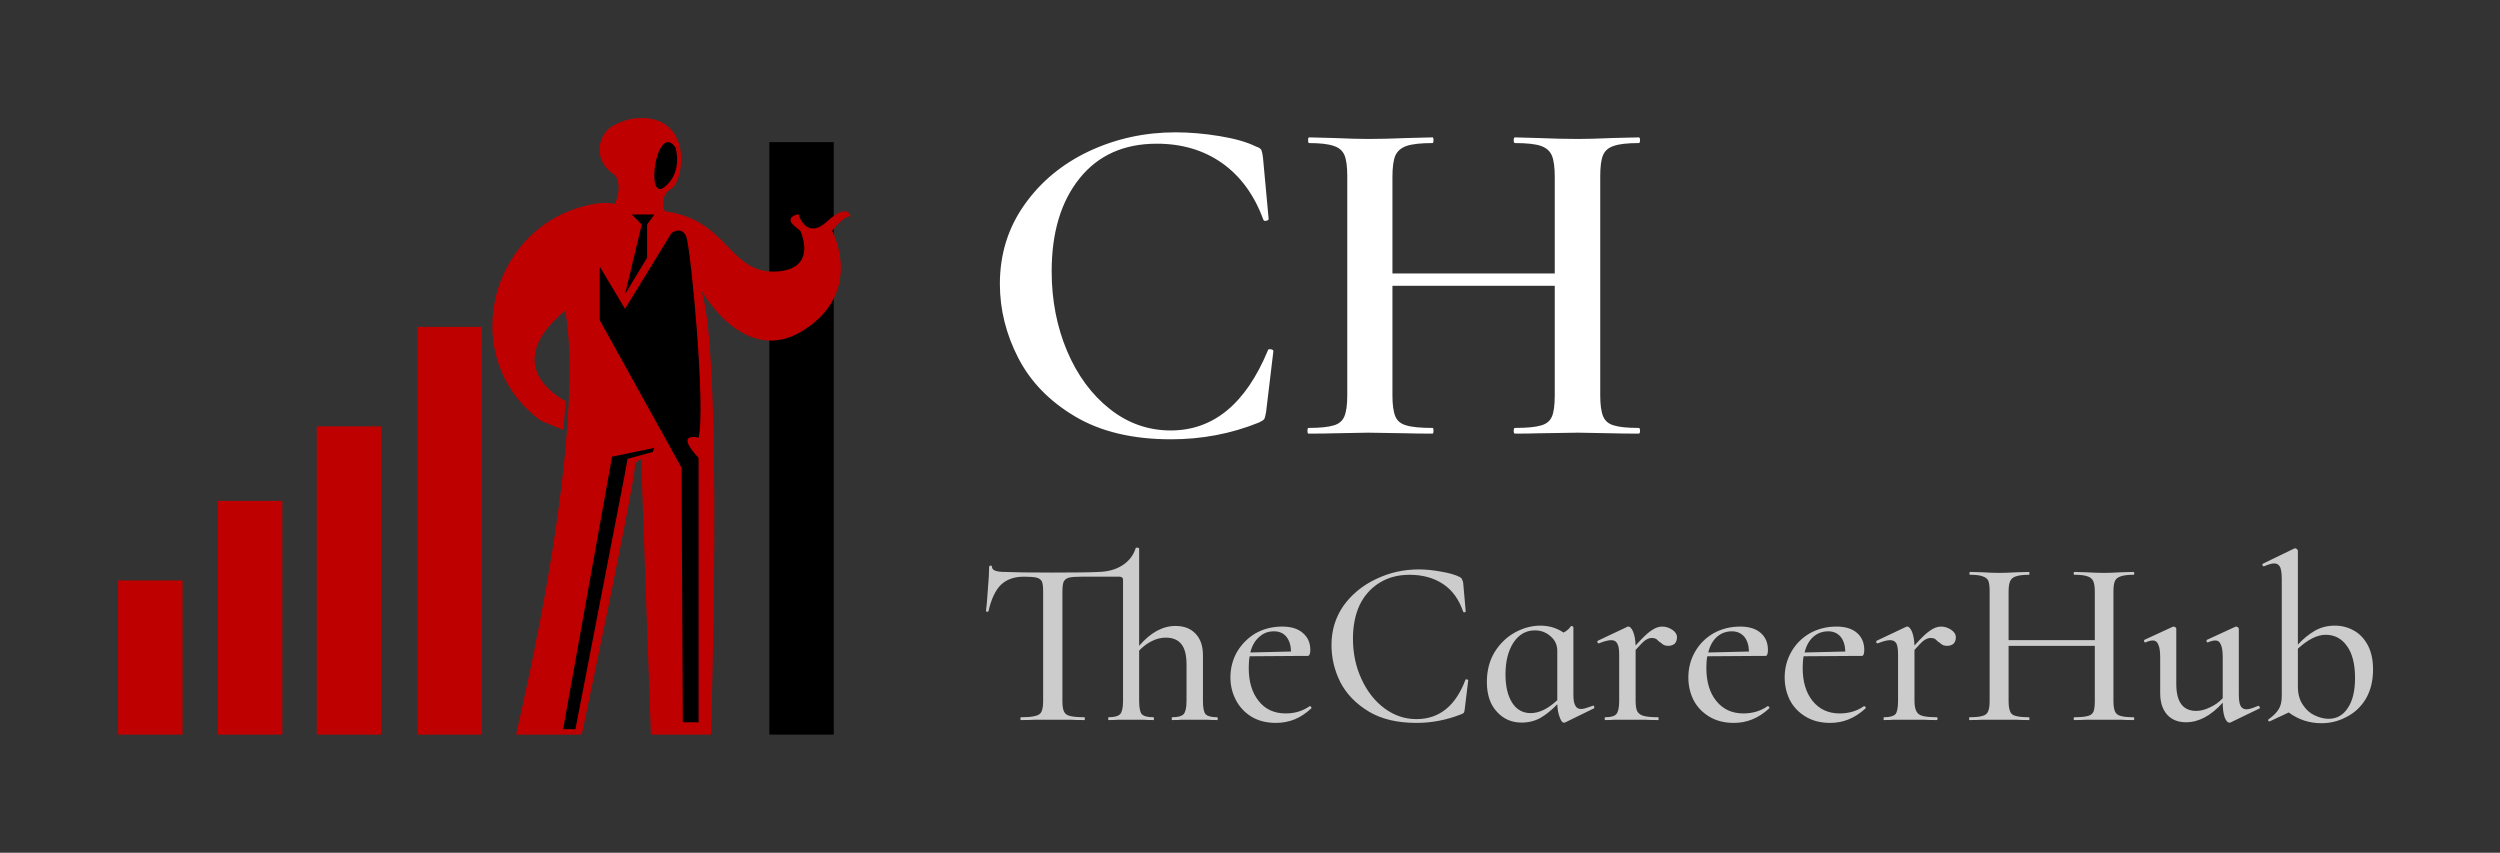 <svg xmlns="http://www.w3.org/2000/svg" version="1.1" xmlns:xlink="http://www.w3.org/1999/xlink" xmlns:svgjs="http://svgjs.dev/svgjs" viewBox="0 0 7.916 2.7"><rect x="0" y="0" width="7.916" height="2.7" fill="#333333" stroke="none"/><g transform="matrix(1,0,0,1,3.093,0.419)"><g><path d=" M 0.769 0.012 Q 0.842 0.024 0.884 0.045 Q 0.897 0.049 0.901 0.056 Q 0.904 0.063 0.906 0.079 L 0.924 0.274 Q 0.924 0.279 0.916 0.28 Q 0.909 0.282 0.907 0.276 Q 0.864 0.159 0.776 0.097 Q 0.689 0.036 0.57 0.036 Q 0.414 0.036 0.326 0.145 Q 0.237 0.255 0.237 0.44 Q 0.237 0.577 0.286 0.693 Q 0.335 0.808 0.421 0.876 Q 0.507 0.944 0.614 0.944 Q 0.816 0.944 0.921 0.692 Q 0.922 0.685 0.931 0.687 Q 0.939 0.688 0.939 0.693 L 0.916 0.885 Q 0.913 0.903 0.91 0.908 Q 0.906 0.913 0.893 0.919 Q 0.762 0.972 0.615 0.972 Q 0.432 0.972 0.31 0.899 Q 0.189 0.827 0.131 0.714 Q 0.073 0.601 0.073 0.48 Q 0.073 0.339 0.151 0.229 Q 0.228 0.12 0.355 0.06 Q 0.483 -1.1102230246251565e-16 0.629 -1.1102230246251565e-16 Q 0.696 -1.1102230246251565e-16 0.769 0.012 M 2.1 0.945 Q 2.1 0.954 2.096 0.954 Q 2.045 0.954 2.013 0.953 L 1.904 0.951 L 1.776 0.953 Q 1.749 0.954 1.704 0.954 Q 1.7 0.954 1.7 0.945 Q 1.7 0.936 1.704 0.936 Q 1.761 0.936 1.787 0.928 Q 1.812 0.921 1.821 0.9 Q 1.83 0.879 1.83 0.833 L 1.83 0.486 L 1.316 0.486 L 1.316 0.833 Q 1.316 0.877 1.325 0.899 Q 1.334 0.921 1.36 0.928 Q 1.386 0.936 1.443 0.936 Q 1.446 0.936 1.446 0.945 Q 1.446 0.954 1.443 0.954 Q 1.392 0.954 1.364 0.953 L 1.239 0.951 L 1.13 0.953 Q 1.101 0.954 1.05 0.954 Q 1.047 0.954 1.047 0.945 Q 1.047 0.936 1.05 0.936 Q 1.104 0.936 1.13 0.928 Q 1.155 0.921 1.164 0.899 Q 1.173 0.877 1.173 0.833 L 1.173 0.138 Q 1.173 0.093 1.164 0.072 Q 1.155 0.051 1.13 0.043 Q 1.104 0.034 1.052 0.034 Q 1.049 0.034 1.049 0.025 Q 1.049 0.016 1.052 0.016 L 1.131 0.018 Q 1.2 0.021 1.239 0.021 Q 1.292 0.021 1.364 0.018 L 1.443 0.016 Q 1.446 0.016 1.446 0.025 Q 1.446 0.034 1.443 0.034 Q 1.388 0.034 1.361 0.043 Q 1.335 0.052 1.325 0.074 Q 1.316 0.096 1.316 0.141 L 1.316 0.447 L 1.83 0.447 L 1.83 0.141 Q 1.83 0.096 1.821 0.074 Q 1.812 0.052 1.786 0.043 Q 1.76 0.034 1.704 0.034 Q 1.7 0.034 1.7 0.025 Q 1.7 0.016 1.704 0.016 L 1.776 0.018 Q 1.848 0.021 1.904 0.021 Q 1.944 0.021 2.013 0.018 L 2.096 0.016 Q 2.1 0.016 2.1 0.025 Q 2.1 0.034 2.096 0.034 Q 2.042 0.034 2.017 0.043 Q 1.992 0.051 1.983 0.072 Q 1.974 0.093 1.974 0.138 L 1.974 0.833 Q 1.974 0.877 1.983 0.899 Q 1.992 0.921 2.017 0.928 Q 2.042 0.936 2.096 0.936 Q 2.1 0.936 2.1 0.945" fill="#ffffff" fill-rule="nonzero"></path></g><g><path d=" M 0.763 1.857 Q 0.763 1.861 0.761 1.861 Q 0.743 1.861 0.731 1.86 L 0.69 1.86 L 0.648 1.86 Q 0.638 1.861 0.619 1.861 Q 0.617 1.861 0.617 1.857 Q 0.617 1.852 0.619 1.852 Q 0.646 1.852 0.655 1.842 Q 0.664 1.832 0.664 1.8 L 0.664 1.685 Q 0.664 1.641 0.648 1.621 Q 0.632 1.6 0.598 1.6 Q 0.576 1.6 0.554 1.611 Q 0.532 1.622 0.514 1.641 L 0.514 1.8 Q 0.514 1.832 0.522 1.842 Q 0.531 1.852 0.559 1.852 Q 0.561 1.852 0.561 1.857 Q 0.561 1.861 0.559 1.861 Q 0.541 1.861 0.529 1.86 L 0.488 1.86 L 0.446 1.86 Q 0.436 1.861 0.417 1.861 Q 0.416 1.861 0.416 1.857 Q 0.416 1.852 0.417 1.852 Q 0.445 1.852 0.454 1.842 Q 0.463 1.832 0.463 1.8 L 0.463 1.417 Q 0.463 1.407 0.451 1.407 L 0.332 1.407 Q 0.304 1.407 0.292 1.41 Q 0.28 1.413 0.275 1.423 Q 0.271 1.433 0.271 1.455 L 0.271 1.8 Q 0.271 1.824 0.276 1.834 Q 0.281 1.845 0.295 1.848 Q 0.309 1.852 0.341 1.852 Q 0.342 1.852 0.342 1.857 Q 0.342 1.861 0.341 1.861 Q 0.314 1.861 0.299 1.86 L 0.24 1.86 L 0.182 1.86 Q 0.167 1.861 0.14 1.861 Q 0.138 1.861 0.138 1.857 Q 0.138 1.852 0.14 1.852 Q 0.171 1.852 0.185 1.848 Q 0.2 1.845 0.205 1.834 Q 0.21 1.823 0.21 1.8 L 0.21 1.453 Q 0.21 1.431 0.206 1.422 Q 0.201 1.413 0.189 1.41 Q 0.177 1.407 0.149 1.407 Q 0.103 1.407 0.076 1.433 Q 0.05 1.459 0.037 1.516 Q 0.037 1.518 0.033 1.518 Q 0.029 1.518 0.029 1.516 Q 0.032 1.494 0.035 1.447 Q 0.039 1.4 0.039 1.376 Q 0.039 1.372 0.044 1.372 Q 0.048 1.372 0.048 1.376 Q 0.048 1.392 0.089 1.392 Q 0.132 1.394 0.24 1.394 Q 0.35 1.394 0.385 1.392 Q 0.43 1.391 0.461 1.371 Q 0.492 1.351 0.503 1.317 Q 0.503 1.315 0.508 1.315 Q 0.51 1.315 0.512 1.316 Q 0.514 1.317 0.514 1.318 L 0.514 1.626 Q 0.568 1.563 0.629 1.563 Q 0.67 1.563 0.693 1.588 Q 0.716 1.612 0.716 1.656 L 0.716 1.8 Q 0.716 1.832 0.724 1.842 Q 0.733 1.852 0.761 1.852 Q 0.763 1.852 0.763 1.857 M 1.055 1.817 Q 1.057 1.817 1.059 1.82 Q 1.061 1.822 1.059 1.824 Q 1.033 1.848 1.006 1.859 Q 0.978 1.87 0.947 1.87 Q 0.902 1.87 0.869 1.85 Q 0.837 1.83 0.82 1.797 Q 0.803 1.764 0.803 1.726 Q 0.803 1.682 0.824 1.645 Q 0.846 1.608 0.883 1.586 Q 0.921 1.565 0.967 1.565 Q 1.009 1.565 1.032 1.585 Q 1.056 1.605 1.056 1.639 Q 1.056 1.658 1.047 1.658 L 1.011 1.658 L 0.864 1.659 Q 0.861 1.674 0.861 1.696 Q 0.861 1.761 0.892 1.8 Q 0.923 1.84 0.978 1.84 Q 1.021 1.84 1.054 1.817 L 1.055 1.817 M 0.894 1.598 Q 0.874 1.615 0.866 1.647 L 0.995 1.644 Q 0.994 1.614 0.98 1.597 Q 0.966 1.58 0.941 1.58 Q 0.913 1.58 0.894 1.598 M 1.47 1.391 Q 1.507 1.397 1.529 1.408 Q 1.535 1.411 1.536 1.415 Q 1.538 1.418 1.54 1.426 L 1.548 1.517 Q 1.548 1.519 1.544 1.52 Q 1.541 1.52 1.54 1.518 Q 1.52 1.459 1.476 1.43 Q 1.432 1.401 1.37 1.401 Q 1.315 1.401 1.274 1.427 Q 1.234 1.452 1.212 1.497 Q 1.191 1.543 1.191 1.603 Q 1.191 1.673 1.218 1.731 Q 1.245 1.79 1.291 1.824 Q 1.337 1.858 1.392 1.858 Q 1.5 1.858 1.547 1.734 Q 1.547 1.732 1.55 1.732 Q 1.552 1.732 1.554 1.733 Q 1.556 1.734 1.556 1.735 L 1.545 1.826 Q 1.544 1.835 1.542 1.838 Q 1.54 1.84 1.533 1.843 Q 1.464 1.87 1.392 1.87 Q 1.301 1.87 1.241 1.834 Q 1.18 1.797 1.151 1.741 Q 1.123 1.685 1.123 1.623 Q 1.123 1.554 1.161 1.499 Q 1.2 1.445 1.263 1.415 Q 1.327 1.384 1.399 1.384 Q 1.433 1.384 1.47 1.391 M 1.952 1.815 Q 1.954 1.815 1.955 1.819 Q 1.956 1.823 1.954 1.824 L 1.862 1.869 Q 1.86 1.869 1.858 1.869 Q 1.852 1.869 1.846 1.853 Q 1.839 1.836 1.838 1.811 Q 1.812 1.838 1.785 1.854 Q 1.758 1.869 1.725 1.869 Q 1.678 1.869 1.647 1.835 Q 1.615 1.801 1.615 1.74 Q 1.615 1.686 1.64 1.645 Q 1.665 1.605 1.705 1.583 Q 1.744 1.562 1.785 1.562 Q 1.825 1.562 1.858 1.584 Q 1.873 1.576 1.881 1.564 Q 1.882 1.563 1.884 1.563 Q 1.885 1.563 1.887 1.565 Q 1.889 1.566 1.889 1.566 L 1.889 1.781 Q 1.889 1.805 1.895 1.815 Q 1.9 1.826 1.914 1.826 Q 1.923 1.826 1.95 1.816 L 1.952 1.815 M 1.838 1.798 L 1.838 1.642 Q 1.838 1.614 1.817 1.596 Q 1.796 1.577 1.767 1.577 Q 1.725 1.577 1.699 1.616 Q 1.674 1.655 1.674 1.716 Q 1.674 1.773 1.695 1.806 Q 1.716 1.839 1.754 1.839 Q 1.794 1.839 1.838 1.798 M 2.202 1.575 Q 2.217 1.585 2.217 1.599 Q 2.217 1.611 2.21 1.619 Q 2.202 1.626 2.189 1.626 Q 2.182 1.626 2.177 1.624 Q 2.171 1.621 2.168 1.618 Q 2.164 1.614 2.162 1.614 Q 2.156 1.608 2.151 1.604 Q 2.145 1.601 2.137 1.601 Q 2.128 1.601 2.117 1.608 Q 2.107 1.615 2.086 1.639 L 2.086 1.8 Q 2.086 1.822 2.091 1.833 Q 2.097 1.844 2.112 1.848 Q 2.127 1.852 2.157 1.852 Q 2.159 1.852 2.159 1.857 Q 2.159 1.861 2.157 1.861 Q 2.132 1.861 2.117 1.86 L 2.06 1.86 L 2.018 1.86 Q 2.008 1.861 1.99 1.861 Q 1.988 1.861 1.988 1.857 Q 1.988 1.852 1.99 1.852 Q 2.017 1.852 2.025 1.842 Q 2.034 1.832 2.034 1.8 L 2.034 1.654 Q 2.034 1.629 2.028 1.619 Q 2.023 1.608 2.009 1.608 Q 1.995 1.608 1.97 1.618 L 1.968 1.618 Q 1.966 1.618 1.965 1.614 Q 1.964 1.611 1.966 1.61 L 2.059 1.566 Q 2.06 1.565 2.063 1.565 Q 2.071 1.565 2.078 1.581 Q 2.085 1.598 2.086 1.625 Q 2.117 1.59 2.135 1.578 Q 2.153 1.565 2.17 1.565 Q 2.187 1.565 2.202 1.575 M 2.505 1.817 Q 2.507 1.817 2.509 1.82 Q 2.511 1.822 2.509 1.824 Q 2.483 1.848 2.455 1.859 Q 2.428 1.87 2.397 1.87 Q 2.352 1.87 2.319 1.85 Q 2.286 1.83 2.269 1.797 Q 2.253 1.764 2.253 1.726 Q 2.253 1.682 2.274 1.645 Q 2.295 1.608 2.333 1.586 Q 2.371 1.565 2.417 1.565 Q 2.459 1.565 2.482 1.585 Q 2.505 1.605 2.505 1.639 Q 2.505 1.658 2.497 1.658 L 2.461 1.658 L 2.313 1.659 Q 2.31 1.674 2.31 1.696 Q 2.31 1.761 2.341 1.8 Q 2.373 1.84 2.427 1.84 Q 2.471 1.84 2.504 1.817 L 2.505 1.817 M 2.343 1.598 Q 2.324 1.615 2.316 1.647 L 2.445 1.644 Q 2.444 1.614 2.43 1.597 Q 2.415 1.58 2.391 1.58 Q 2.363 1.58 2.343 1.598 M 2.81 1.817 Q 2.812 1.817 2.814 1.82 Q 2.816 1.822 2.814 1.824 Q 2.788 1.848 2.76 1.859 Q 2.733 1.87 2.702 1.87 Q 2.657 1.87 2.624 1.85 Q 2.591 1.83 2.574 1.797 Q 2.558 1.764 2.558 1.726 Q 2.558 1.682 2.579 1.645 Q 2.6 1.608 2.638 1.586 Q 2.676 1.565 2.722 1.565 Q 2.764 1.565 2.787 1.585 Q 2.81 1.605 2.81 1.639 Q 2.81 1.658 2.802 1.658 L 2.766 1.658 L 2.618 1.659 Q 2.615 1.674 2.615 1.696 Q 2.615 1.761 2.646 1.8 Q 2.678 1.84 2.732 1.84 Q 2.776 1.84 2.809 1.817 L 2.81 1.817 M 2.648 1.598 Q 2.629 1.615 2.621 1.647 L 2.75 1.644 Q 2.749 1.614 2.735 1.597 Q 2.72 1.58 2.696 1.58 Q 2.668 1.58 2.648 1.598 M 3.085 1.575 Q 3.1 1.585 3.1 1.599 Q 3.1 1.611 3.093 1.619 Q 3.085 1.626 3.072 1.626 Q 3.065 1.626 3.06 1.624 Q 3.054 1.621 3.051 1.618 Q 3.047 1.614 3.045 1.614 Q 3.039 1.608 3.034 1.604 Q 3.028 1.601 3.02 1.601 Q 3.011 1.601 3 1.608 Q 2.99 1.615 2.969 1.639 L 2.969 1.8 Q 2.969 1.822 2.975 1.833 Q 2.98 1.844 2.995 1.848 Q 3.01 1.852 3.04 1.852 Q 3.042 1.852 3.042 1.857 Q 3.042 1.861 3.04 1.861 Q 3.015 1.861 3 1.86 L 2.943 1.86 L 2.901 1.86 Q 2.891 1.861 2.873 1.861 Q 2.871 1.861 2.871 1.857 Q 2.871 1.852 2.873 1.852 Q 2.9 1.852 2.909 1.842 Q 2.917 1.832 2.917 1.8 L 2.917 1.654 Q 2.917 1.629 2.912 1.619 Q 2.906 1.608 2.892 1.608 Q 2.878 1.608 2.853 1.618 L 2.851 1.618 Q 2.849 1.618 2.848 1.614 Q 2.847 1.611 2.849 1.61 L 2.942 1.566 Q 2.943 1.565 2.946 1.565 Q 2.954 1.565 2.961 1.581 Q 2.968 1.598 2.969 1.625 Q 3 1.59 3.018 1.578 Q 3.036 1.565 3.053 1.565 Q 3.07 1.565 3.085 1.575 M 3.665 1.857 Q 3.665 1.861 3.662 1.861 Q 3.638 1.861 3.624 1.86 L 3.57 1.86 L 3.511 1.86 Q 3.498 1.861 3.476 1.861 Q 3.473 1.861 3.473 1.857 Q 3.473 1.852 3.476 1.852 Q 3.504 1.852 3.518 1.848 Q 3.531 1.845 3.536 1.834 Q 3.54 1.823 3.54 1.8 L 3.54 1.626 L 3.267 1.626 L 3.267 1.8 Q 3.267 1.823 3.272 1.834 Q 3.276 1.845 3.29 1.848 Q 3.303 1.852 3.332 1.852 Q 3.333 1.852 3.333 1.857 Q 3.333 1.861 3.332 1.861 Q 3.308 1.861 3.293 1.86 L 3.236 1.86 L 3.182 1.86 Q 3.168 1.861 3.143 1.861 Q 3.142 1.861 3.142 1.857 Q 3.142 1.852 3.143 1.852 Q 3.171 1.852 3.184 1.848 Q 3.197 1.845 3.202 1.834 Q 3.207 1.823 3.207 1.8 L 3.207 1.453 Q 3.207 1.431 3.203 1.42 Q 3.198 1.41 3.185 1.406 Q 3.173 1.401 3.145 1.401 Q 3.143 1.401 3.143 1.397 Q 3.143 1.392 3.145 1.392 L 3.183 1.393 Q 3.215 1.395 3.236 1.395 Q 3.26 1.395 3.294 1.393 L 3.332 1.392 Q 3.333 1.392 3.333 1.397 Q 3.333 1.401 3.332 1.401 Q 3.304 1.401 3.29 1.406 Q 3.277 1.41 3.272 1.421 Q 3.267 1.432 3.267 1.455 L 3.267 1.608 L 3.54 1.608 L 3.54 1.455 Q 3.54 1.432 3.535 1.421 Q 3.53 1.41 3.517 1.406 Q 3.504 1.401 3.476 1.401 Q 3.473 1.401 3.473 1.397 Q 3.473 1.392 3.476 1.392 L 3.511 1.393 Q 3.545 1.395 3.57 1.395 Q 3.591 1.395 3.624 1.393 L 3.662 1.392 Q 3.665 1.392 3.665 1.397 Q 3.665 1.401 3.662 1.401 Q 3.635 1.401 3.622 1.406 Q 3.609 1.41 3.604 1.42 Q 3.599 1.431 3.599 1.453 L 3.599 1.8 Q 3.599 1.823 3.604 1.834 Q 3.609 1.845 3.622 1.848 Q 3.635 1.852 3.662 1.852 Q 3.665 1.852 3.665 1.857 M 4.058 1.816 Q 4.061 1.816 4.062 1.82 Q 4.064 1.823 4.062 1.824 L 3.969 1.869 Q 3.967 1.869 3.965 1.869 Q 3.958 1.869 3.951 1.852 Q 3.945 1.834 3.945 1.806 Q 3.889 1.868 3.829 1.868 Q 3.791 1.868 3.769 1.844 Q 3.747 1.819 3.747 1.776 L 3.747 1.662 Q 3.747 1.634 3.741 1.622 Q 3.736 1.609 3.724 1.609 Q 3.714 1.609 3.701 1.615 L 3.699 1.615 Q 3.697 1.615 3.696 1.611 Q 3.695 1.608 3.697 1.607 L 3.786 1.566 L 3.789 1.565 Q 3.792 1.565 3.795 1.567 Q 3.798 1.569 3.798 1.572 L 3.798 1.747 Q 3.798 1.832 3.861 1.832 Q 3.882 1.832 3.904 1.821 Q 3.927 1.811 3.945 1.792 L 3.945 1.662 Q 3.945 1.634 3.939 1.622 Q 3.934 1.609 3.922 1.609 Q 3.912 1.609 3.898 1.615 L 3.897 1.615 Q 3.894 1.615 3.894 1.611 Q 3.893 1.608 3.895 1.607 L 3.984 1.566 L 3.987 1.565 Q 3.99 1.565 3.993 1.567 Q 3.996 1.569 3.996 1.572 L 3.996 1.779 Q 3.996 1.804 4.001 1.815 Q 4.007 1.827 4.02 1.827 Q 4.032 1.827 4.057 1.816 L 4.058 1.816 M 4.361 1.578 Q 4.388 1.593 4.405 1.625 Q 4.421 1.656 4.421 1.701 Q 4.421 1.755 4.398 1.794 Q 4.375 1.832 4.337 1.851 Q 4.3 1.871 4.258 1.871 Q 4.2 1.871 4.154 1.837 L 4.094 1.865 L 4.092 1.865 Q 4.089 1.865 4.089 1.862 Q 4.088 1.86 4.091 1.858 Q 4.112 1.843 4.122 1.827 Q 4.132 1.812 4.132 1.784 L 4.132 1.416 Q 4.132 1.389 4.127 1.377 Q 4.121 1.365 4.108 1.365 Q 4.097 1.365 4.076 1.374 L 4.074 1.374 Q 4.072 1.374 4.071 1.371 Q 4.07 1.367 4.072 1.366 L 4.171 1.318 L 4.175 1.317 Q 4.177 1.317 4.18 1.32 Q 4.183 1.322 4.183 1.325 L 4.183 1.622 Q 4.208 1.595 4.237 1.578 Q 4.265 1.562 4.3 1.562 Q 4.333 1.562 4.361 1.578 M 4.341 1.823 Q 4.364 1.789 4.364 1.728 Q 4.364 1.661 4.338 1.626 Q 4.313 1.591 4.271 1.591 Q 4.231 1.591 4.183 1.635 L 4.183 1.755 Q 4.183 1.79 4.199 1.813 Q 4.214 1.836 4.236 1.846 Q 4.259 1.857 4.28 1.857 Q 4.319 1.857 4.341 1.823" fill="#cccccc" fill-rule="nonzero"></path></g><g clip-path="url(#SvgjsClipPath1002)"><g clip-path="url(#SvgjsClipPath10013acbb723-310d-4b08-a77a-ad7c11abf28a)"><path d=" M -1.771 1.907 L -1.567 1.907 L -1.567 0.616 L -1.771 0.616 Z" fill="#bf0000" transform="matrix(1,0,0,1,0,0)" fill-rule="nonzero"></path></g><g clip-path="url(#SvgjsClipPath10013acbb723-310d-4b08-a77a-ad7c11abf28a)"><path d=" M -0.657 1.907 L -0.453 1.907 L -0.453 0.031 L -0.657 0.031 Z" fill="#000000" transform="matrix(1,0,0,1,0,0)" fill-rule="nonzero"></path></g><g clip-path="url(#SvgjsClipPath10013acbb723-310d-4b08-a77a-ad7c11abf28a)"><path d=" M -2.09 1.907 L -1.886 1.907 L -1.886 0.931 L -2.09 0.931 Z M -2.403 1.907 L -2.199 1.907 L -2.199 1.167 L -2.403 1.167 Z M -2.719 1.907 L -2.515 1.907 L -2.515 1.419 L -2.719 1.419 Z" fill="#bf0000" transform="matrix(1,0,0,1,0,0)" fill-rule="nonzero"></path></g><g clip-path="url(#ad898c92d-bbf0-45c6-a01a-a27e2afafc1b3acbb723-310d-4b08-a77a-ad7c11abf28a)"><path d=" M -1.251 1.907 C -1.251 1.907 -1.089 1.143 -1.082 1.055 C -1.082 1.055 -1.088 1.048 -1.063 1.034 L -1.032 1.907 L -0.842 1.907 C -0.842 1.907 -0.803 0.692 -0.873 0.499 C -0.873 0.499 -0.736 0.749 -0.546 0.625 C -0.356 0.502 -0.458 0.312 -0.458 0.312 C -0.458 0.312 -0.421 0.263 -0.4 0.266 C -0.4 0.266 -0.407 0.221 -0.474 0.282 C -0.541 0.344 -0.565 0.259 -0.565 0.259 C -0.565 0.259 -0.611 0.268 -0.578 0.296 C -0.544 0.325 -0.56 0.309 -0.56 0.309 C -0.56 0.309 -0.497 0.437 -0.641 0.441 C -0.785 0.444 -0.789 0.276 -0.988 0.25 C -0.988 0.25 -1.009 0.203 -0.967 0.178 C -0.929 0.156 -0.899 -0.032 -1.048 -0.045 C -1.085 -0.048 -1.123 -0.038 -1.155 -0.019 C -1.196 0.005 -1.223 0.087 -1.144 0.137 C -1.144 0.137 -1.121 0.168 -1.146 0.227 C -1.146 0.227 -1.172 0.22 -1.207 0.226 C -1.538 0.28 -1.653 0.706 -1.386 0.909 C -1.377 0.917 -1.319 0.937 -1.309 0.943 L -1.302 0.851 C -1.302 0.851 -1.522 0.746 -1.304 0.565 C -1.304 0.565 -1.22 0.869 -1.459 1.907 Z" fill="#bf0000" transform="matrix(1,0,0,1,0,0)" fill-rule="nonzero"></path></g><g clip-path="url(#ad898c92d-bbf0-45c6-a01a-a27e2afafc1b3acbb723-310d-4b08-a77a-ad7c11abf28a)"><path d=" M -0.954 0.048 C -0.954 0.048 -0.929 0.127 -0.99 0.174 C -1.051 0.221 -1.014 -0.036 -0.954 0.048" fill="#000000" transform="matrix(1,0,0,1,0,0)" fill-rule="nonzero"></path></g><g clip-path="url(#SvgjsClipPath10013acbb723-310d-4b08-a77a-ad7c11abf28a)"><path d=" M -1.093 0.26 L -1.021 0.26 L -1.044 0.292 L -1.044 0.397 L -1.114 0.513 L -1.061 0.292 Z" fill="#000000" transform="matrix(1,0,0,1,0,0)" fill-rule="nonzero"></path></g><g clip-path="url(#bd898c92d-bbf0-45c6-a01a-a27e2afafc1b3acbb723-310d-4b08-a77a-ad7c11abf28a)"><path d=" M -1.114 0.559 L -0.967 0.319 C -0.967 0.319 -0.935 0.295 -0.92 0.33 C -0.906 0.366 -0.858 0.869 -0.881 0.967 C -0.881 0.967 -0.96 0.946 -0.881 1.031 L -0.881 1.868 L -0.931 1.868 L -0.935 1.062 L -1.194 0.595 L -1.194 0.425 Z" fill="#000000" transform="matrix(1,0,0,1,0,0)" fill-rule="nonzero"></path></g><g clip-path="url(#SvgjsClipPath10013acbb723-310d-4b08-a77a-ad7c11abf28a)"><path d=" M -1.155 1.027 L -1.31 1.89 L -1.271 1.89 L -1.116 1.09 L -1.106 1.034 L -1.026 1.012 L -1.021 0.999 Z" fill="#000000" transform="matrix(1,0,0,1,0,0)" fill-rule="nonzero"></path></g></g></g><defs><clipPath id="SvgjsClipPath1002"><path d=" M -2.719 -0.045 h 2.319 v 1.952 h -2.319 Z"></path></clipPath><clipPath id="SvgjsClipPath10013acbb723-310d-4b08-a77a-ad7c11abf28a"><path d=" M -2.719 -0.045 L -0.4 -0.045 L -0.4 1.907 L -2.719 1.907 Z"></path></clipPath><clipPath id="ad898c92d-bbf0-45c6-a01a-a27e2afafc1b3acbb723-310d-4b08-a77a-ad7c11abf28a"><path d=" M -2.719 1.907 L -0.4 1.907 L -0.4 -0.045 L -2.719 -0.045 Z"></path></clipPath><clipPath id="bd898c92d-bbf0-45c6-a01a-a27e2afafc1b3acbb723-310d-4b08-a77a-ad7c11abf28a"><path d=" M -2.719 1.907 L -0.4 1.907 L -0.4 -0.045 L -2.719 -0.045 Z"></path></clipPath></defs></svg>